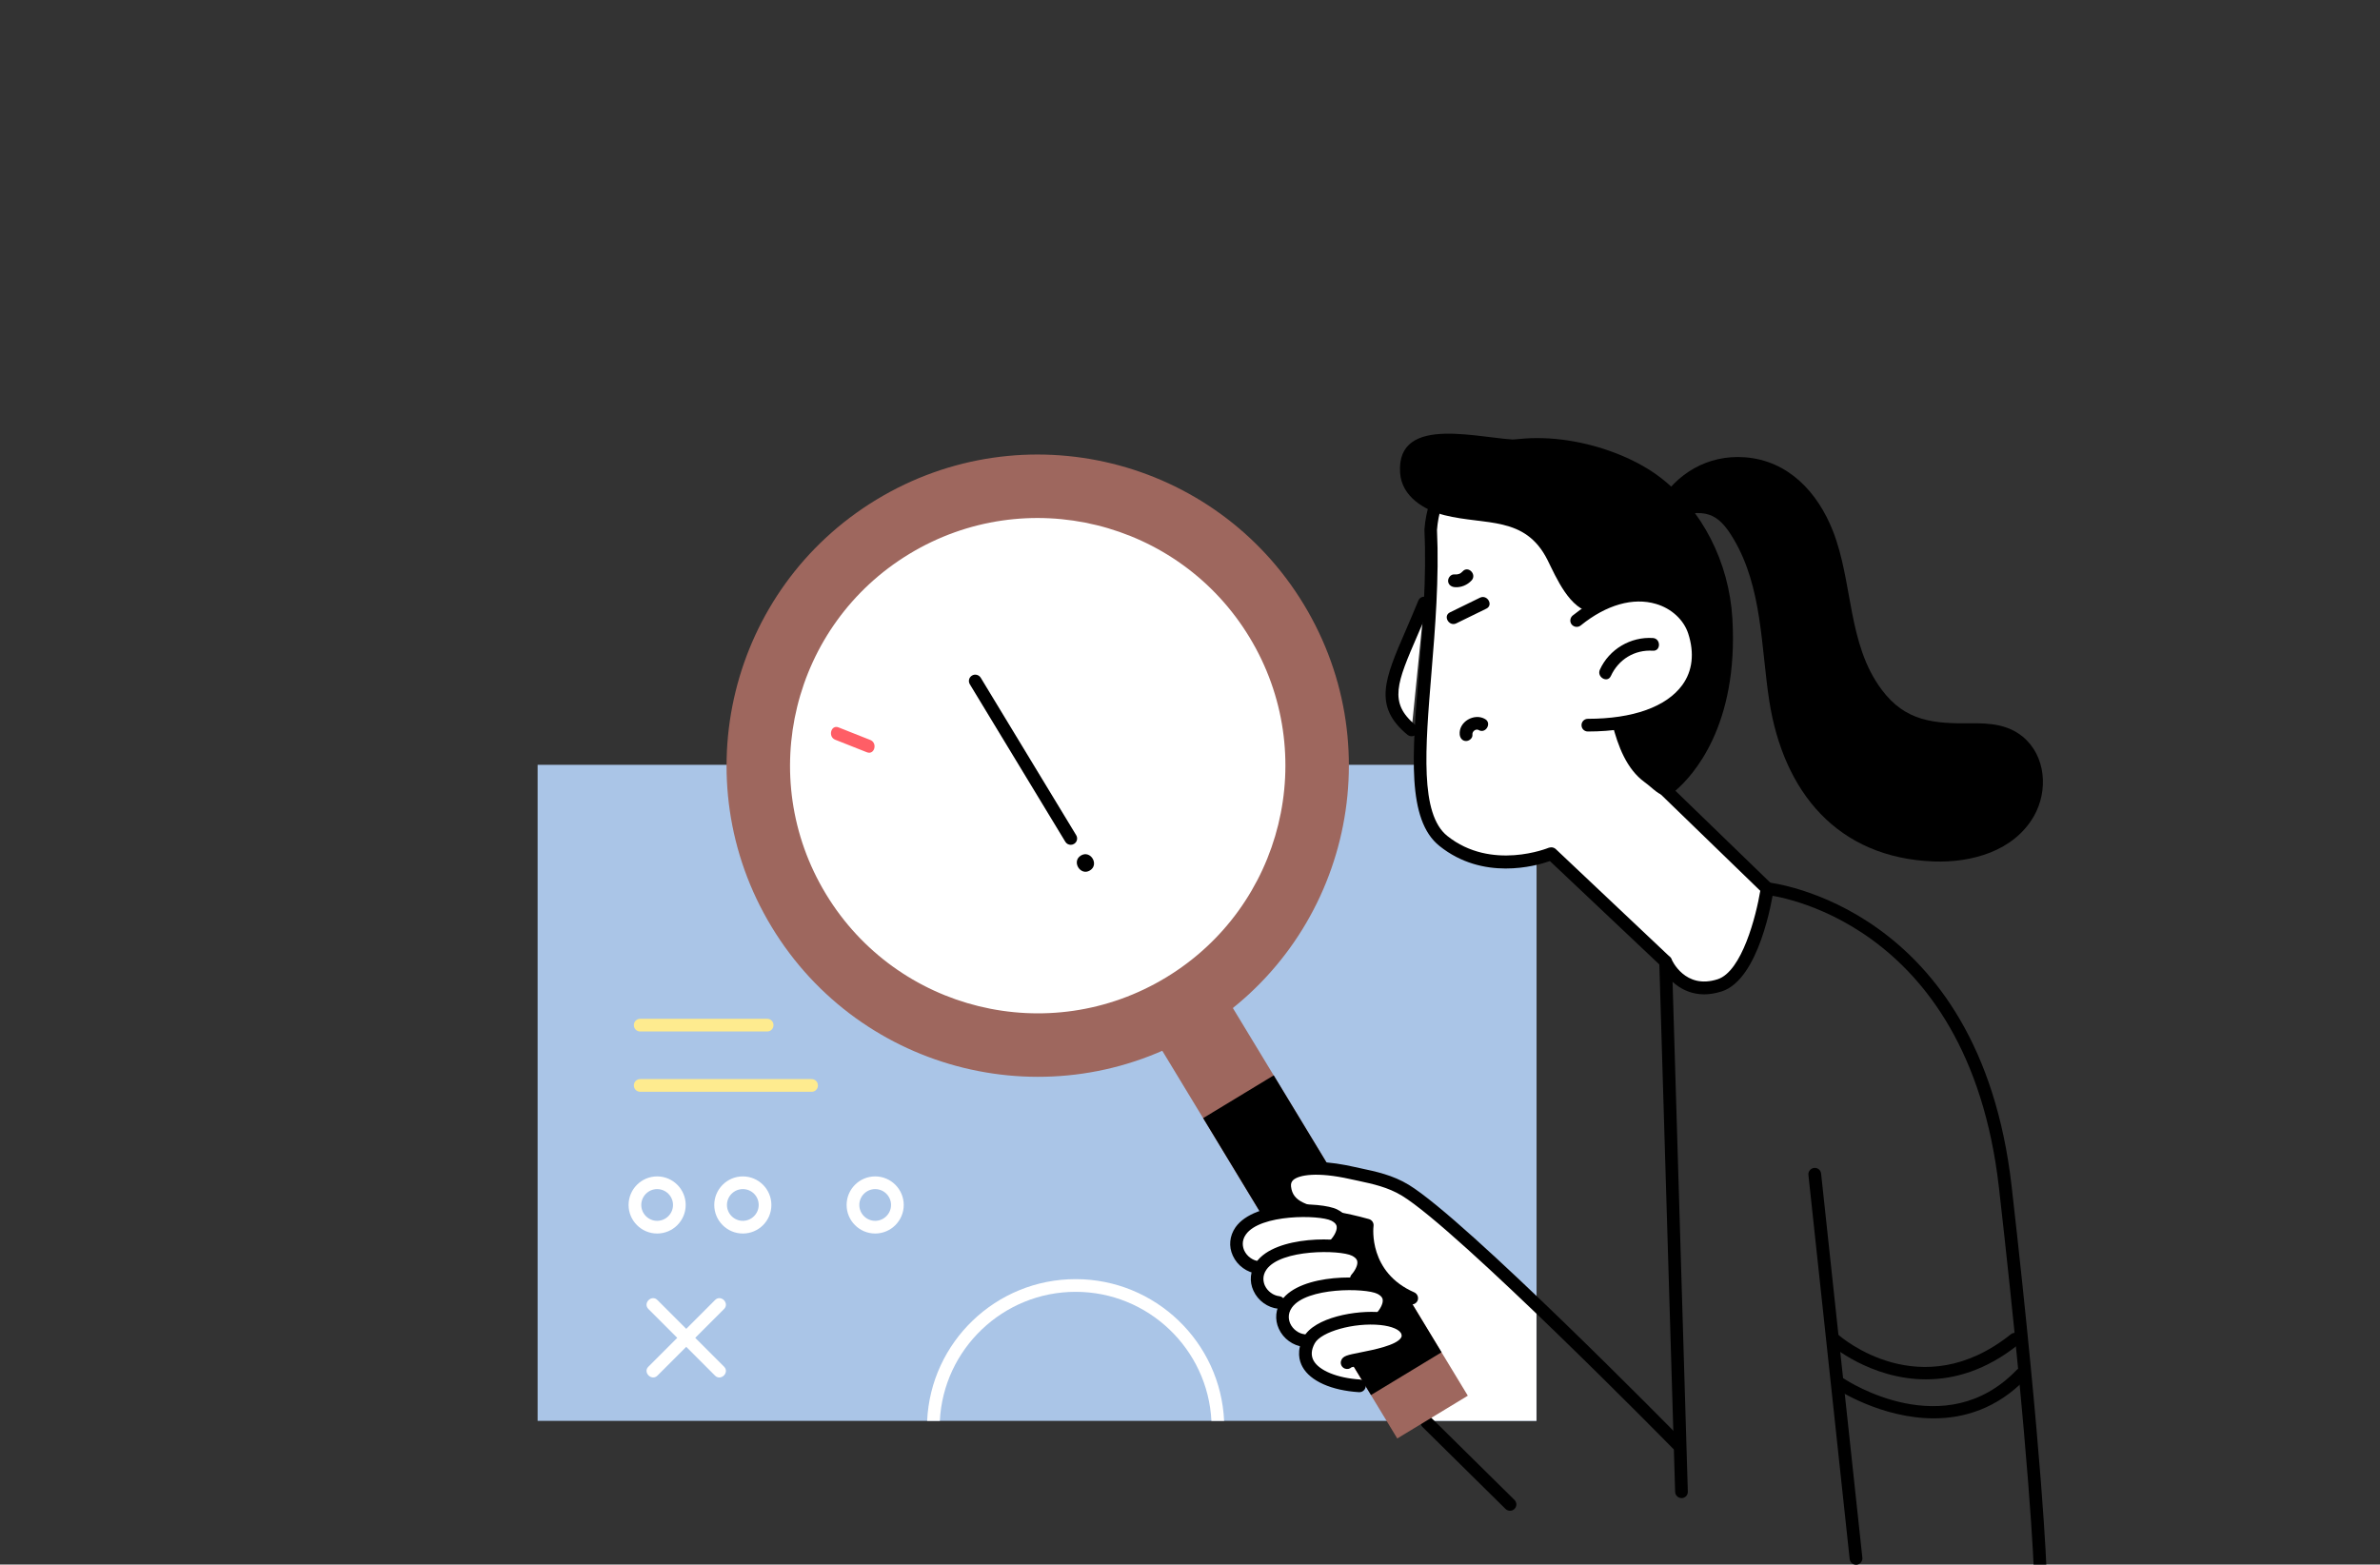 <svg width="216" height="142" viewBox="0 0 216 142" fill="none" xmlns="http://www.w3.org/2000/svg">
<rect x="0" y="0" width="216" height="142" fill="#333333" stroke="none"/>
<g clip-path="url(#clip0_709_29252)">
<path d="M139.452 69.416H48.792V128.96H139.452V69.416Z" fill="#AAC5E7"/>
<path d="M59.64 111.956C58.212 111.956 57.048 110.792 57.048 109.364C57.048 107.936 58.212 106.772 59.64 106.772C61.068 106.772 62.232 107.936 62.232 109.364C62.232 110.792 61.068 111.956 59.64 111.956ZM59.64 107.924C58.848 107.924 58.2 108.572 58.2 109.364C58.2 110.156 58.848 110.804 59.64 110.804C60.432 110.804 61.08 110.156 61.08 109.364C61.08 108.572 60.432 107.924 59.64 107.924Z" fill="white"/>
<path d="M67.416 111.956C65.988 111.956 64.824 110.792 64.824 109.364C64.824 107.936 65.988 106.772 67.416 106.772C68.844 106.772 70.008 107.936 70.008 109.364C70.008 110.792 68.856 111.956 67.416 111.956ZM67.416 107.924C66.624 107.924 65.976 108.572 65.976 109.364C65.976 110.156 66.624 110.804 67.416 110.804C68.208 110.804 68.856 110.156 68.856 109.364C68.856 108.572 68.22 107.924 67.416 107.924Z" fill="white"/>
<path d="M79.428 111.956C78 111.956 76.836 110.792 76.836 109.364C76.836 107.936 78 106.772 79.428 106.772C80.856 106.772 82.02 107.936 82.02 109.364C82.02 110.792 80.856 111.956 79.428 111.956ZM79.428 107.924C78.636 107.924 77.988 108.572 77.988 109.364C77.988 110.156 78.636 110.804 79.428 110.804C80.22 110.804 80.868 110.156 80.868 109.364C80.868 108.572 80.22 107.924 79.428 107.924Z" fill="white"/>
<path d="M97.62 116.096C90.384 116.096 84.468 121.808 84.144 128.96H85.296C85.62 122.444 91.032 117.248 97.62 117.248C104.208 117.248 109.62 122.444 109.944 128.96H111.096C110.772 121.808 104.856 116.096 97.62 116.096Z" fill="white"/>
<path d="M73.668 99.092H58.104C57.78 99.092 57.528 98.84 57.528 98.516C57.528 98.192 57.78 97.94 58.104 97.94H73.656C73.98 97.94 74.232 98.192 74.232 98.516C74.244 98.828 73.98 99.092 73.668 99.092Z" fill="#FEEB8F"/>
<path d="M69.624 93.62H58.104C57.78 93.62 57.528 93.368 57.528 93.044C57.528 92.72 57.78 92.468 58.104 92.468H69.624C69.948 92.468 70.2 92.72 70.2 93.044C70.2 93.368 69.948 93.62 69.624 93.62Z" fill="#FEEB8F"/>
<path d="M65.712 124.04L59.664 117.992C59.136 117.464 58.32 118.28 58.848 118.808L64.896 124.856C65.424 125.372 66.24 124.568 65.712 124.04Z" fill="white"/>
<path d="M59.664 124.856L65.712 118.808C66.24 118.28 65.424 117.464 64.896 117.992L58.848 124.04C58.32 124.556 59.136 125.372 59.664 124.856Z" fill="white"/>
<path d="M131.857 111.26C131.857 111.26 127.465 107.444 125.665 107.156C123.865 106.868 125.953 116.372 125.953 116.372L121.633 123.716C121.537 123.86 122.077 124.784 122.473 125.408C122.521 125.42 122.557 125.432 122.605 125.444C123.601 125.912 124.861 125.696 125.929 125.84C126.325 125.888 126.361 126.308 126.157 126.572L128.641 128.948H139.441V118.46L131.857 111.26Z" fill="white"/>
<path d="M137.041 137.12C136.897 137.12 136.753 137.06 136.633 136.952L129.097 129.512C128.869 129.284 128.869 128.924 129.097 128.696C129.325 128.468 129.685 128.468 129.913 128.696L137.449 136.136C137.677 136.364 137.677 136.724 137.449 136.952C137.341 137.06 137.197 137.12 137.041 137.12Z" fill="black"/>
<path d="M108.815 93.641C122.151 85.559 126.41 68.195 118.328 54.859C110.245 41.523 92.882 37.264 79.545 45.346C66.209 53.429 61.95 70.792 70.033 84.129C78.115 97.465 95.479 101.724 108.815 93.641Z" fill="#9E675E"/>
<path d="M108.727 86.272L102.324 90.154L126.81 130.557L133.214 126.676L108.727 86.272Z" fill="#9E675E"/>
<path d="M115.599 97.601L109.195 101.482L124.427 126.615L130.83 122.734L115.599 97.601Z" fill="black"/>
<path d="M105.829 88.715C116.445 82.281 119.835 68.46 113.401 57.844C106.968 47.229 93.146 43.839 82.531 50.272C71.915 56.706 68.525 70.527 74.958 81.143C81.392 91.759 95.213 95.149 105.829 88.715Z" fill="white"/>
<path d="M97.177 76.676C96.985 76.676 96.793 76.58 96.685 76.4L88.021 62.108C87.853 61.832 87.937 61.484 88.213 61.316C88.489 61.148 88.837 61.244 89.005 61.508L97.669 75.8C97.837 76.076 97.753 76.424 97.477 76.592C97.381 76.652 97.273 76.676 97.177 76.676Z" fill="black"/>
<path d="M98.1 77.648C97.224 78.176 98.052 79.532 98.916 79.004C99.792 78.476 98.976 77.12 98.1 77.648Z" fill="black"/>
<path d="M78.985 67.16C78.025 66.776 77.065 66.392 76.105 66.02C75.421 65.744 75.121 66.86 75.793 67.136C76.753 67.52 77.713 67.892 78.673 68.276C79.369 68.552 79.669 67.436 78.985 67.16Z" fill="#FF5E66"/>
<path d="M128.113 117.824C123.505 115.808 124.081 111.2 124.081 111.2C120.049 110.048 116.881 110.336 116.593 107.744C116.389 105.956 119.185 105.668 122.641 106.448C124.201 106.796 125.929 107.048 127.537 108.032" fill="white"/>
<path d="M152.245 131.648C152.101 131.648 151.945 131.588 151.837 131.48C151.645 131.276 132.313 111.62 127.237 108.524C125.953 107.744 124.585 107.456 123.253 107.168C123.001 107.12 122.761 107.06 122.521 107.012C119.533 106.34 117.889 106.64 117.373 107.096C117.205 107.252 117.145 107.432 117.169 107.684C117.325 109.1 118.585 109.412 121.189 109.94C122.101 110.12 123.145 110.336 124.249 110.648C124.525 110.732 124.693 110.996 124.657 111.272C124.633 111.44 124.201 115.484 128.353 117.296C128.641 117.428 128.773 117.764 128.653 118.052C128.521 118.34 128.185 118.472 127.897 118.352C123.889 116.6 123.493 112.964 123.505 111.632C122.605 111.392 121.741 111.224 120.973 111.068C118.357 110.54 116.293 110.12 116.041 107.804C115.969 107.18 116.173 106.628 116.617 106.232C117.961 105.02 121.057 105.5 122.785 105.884C123.025 105.932 123.265 105.992 123.505 106.04C124.861 106.328 126.409 106.652 127.861 107.54C133.045 110.708 151.873 129.86 152.677 130.676C152.905 130.904 152.893 131.264 152.665 131.492C152.533 131.588 152.389 131.648 152.245 131.648Z" fill="black"/>
<path d="M121.105 110.276C119.845 109.652 114.145 109.52 112.609 111.716C111.601 113.156 112.753 114.884 114.193 115.028L121.249 112.868C121.249 112.868 122.833 111.14 121.105 110.276Z" fill="white"/>
<path d="M114.193 115.604C114.169 115.604 114.157 115.604 114.133 115.604C113.185 115.508 112.297 114.872 111.889 113.972C111.493 113.12 111.589 112.172 112.129 111.392C113.869 108.908 119.929 109.052 121.357 109.772C122.137 110.156 122.377 110.708 122.449 111.092C122.641 112.16 121.765 113.156 121.657 113.264C121.441 113.504 121.081 113.516 120.841 113.3C120.601 113.084 120.589 112.724 120.805 112.484C120.961 112.316 121.393 111.728 121.309 111.296C121.297 111.224 121.249 111.008 120.829 110.792C119.749 110.252 114.373 110.18 113.065 112.052C112.645 112.652 112.801 113.216 112.921 113.492C113.161 114.02 113.689 114.404 114.229 114.464C114.541 114.5 114.781 114.776 114.745 115.1C114.733 115.388 114.481 115.604 114.193 115.604Z" fill="black"/>
<path d="M122.977 113.444C121.717 112.82 116.017 112.688 114.481 114.884C113.473 116.324 114.625 118.052 116.065 118.196L123.121 116.036C123.121 116.036 124.705 114.308 122.977 113.444Z" fill="white"/>
<path d="M116.065 118.784C116.041 118.784 116.029 118.784 116.005 118.784C115.057 118.688 114.169 118.052 113.761 117.152C113.365 116.3 113.461 115.352 114.001 114.572C115.741 112.088 121.801 112.232 123.229 112.952C124.009 113.336 124.249 113.888 124.321 114.272C124.513 115.34 123.637 116.336 123.529 116.444C123.313 116.684 122.953 116.696 122.713 116.48C122.473 116.264 122.461 115.904 122.677 115.664C122.833 115.496 123.265 114.908 123.181 114.476C123.169 114.404 123.121 114.188 122.701 113.972C121.621 113.432 116.245 113.36 114.937 115.232C114.517 115.832 114.673 116.396 114.793 116.672C115.033 117.2 115.561 117.584 116.101 117.644C116.413 117.68 116.653 117.956 116.617 118.28C116.605 118.556 116.353 118.784 116.065 118.784Z" fill="black"/>
<path d="M125.281 116.9C124.021 116.276 118.321 116.144 116.785 118.34C115.777 119.78 116.929 121.508 118.369 121.652L125.425 119.492C125.425 119.504 127.009 117.776 125.281 116.9Z" fill="white"/>
<path d="M118.369 122.24C118.345 122.24 118.333 122.24 118.309 122.24C117.361 122.144 116.473 121.508 116.065 120.608C115.669 119.756 115.765 118.808 116.305 118.028C118.045 115.532 124.105 115.688 125.533 116.408C126.313 116.792 126.553 117.344 126.625 117.728C126.817 118.796 125.941 119.792 125.833 119.9C125.617 120.14 125.257 120.152 125.017 119.936C124.777 119.72 124.765 119.36 124.981 119.12C125.137 118.952 125.569 118.364 125.485 117.932C125.473 117.86 125.425 117.644 125.005 117.428C123.925 116.888 118.549 116.816 117.241 118.688C116.821 119.288 116.977 119.852 117.097 120.128C117.337 120.656 117.865 121.04 118.405 121.1C118.717 121.136 118.957 121.412 118.921 121.736C118.909 122.012 118.657 122.24 118.369 122.24Z" fill="black"/>
<path d="M127.729 120.944C127.093 118.796 119.953 119.504 118.801 121.664C117.529 124.052 120.073 125.588 123.373 125.792L122.257 123.68C122.413 123.26 128.353 123.02 127.729 120.944Z" fill="white"/>
<path d="M123.373 126.356C123.361 126.356 123.349 126.356 123.337 126.356C120.841 126.2 118.921 125.348 118.213 124.064C117.901 123.5 117.661 122.576 118.297 121.388C119.269 119.564 123.097 118.88 125.377 119.108C127.009 119.276 128.017 119.852 128.293 120.776C128.425 121.208 128.365 121.64 128.137 122.012C127.453 123.14 125.281 123.56 123.697 123.872C123.301 123.944 122.833 124.04 122.653 124.1C122.497 124.244 122.281 124.292 122.065 124.22C121.765 124.112 121.609 123.776 121.717 123.488C121.873 123.056 122.281 122.984 123.481 122.744C124.621 122.516 126.733 122.108 127.153 121.412C127.213 121.316 127.225 121.232 127.189 121.1C127.069 120.692 126.325 120.368 125.269 120.26C122.893 120.02 119.893 120.86 119.317 121.928C118.993 122.528 118.969 123.044 119.221 123.5C119.725 124.4 121.369 125.072 123.409 125.204C123.721 125.228 123.973 125.492 123.949 125.816C123.925 126.128 123.673 126.356 123.373 126.356Z" fill="black"/>
<path d="M129.84 48.092C130.416 59.9 126.672 72.872 130.992 76.328C135.312 79.784 140.784 77.48 140.784 77.48L151.152 87.272C151.152 87.272 152.532 90.548 156.048 89.432C159.216 88.424 160.368 80.648 160.368 80.648L151.152 71.72C151.152 71.72 157.308 67.676 156.624 56.168C156.336 51.272 153.972 46.592 150.288 43.784C144.252 39.164 130.62 37.964 129.84 48.092Z" fill="white"/>
<path d="M154.668 90.248C152.52 90.248 151.188 88.688 150.684 87.62L140.664 78.152C139.332 78.62 134.58 79.94 130.644 76.784C127.668 74.408 128.16 68.492 128.772 61.004C129.108 56.984 129.48 52.424 129.276 48.128C129.276 48.104 129.276 48.08 129.276 48.056C129.54 44.636 131.244 42.116 134.196 40.796C139.308 38.504 146.724 40.316 150.66 43.316C154.464 46.22 156.924 51.008 157.224 56.132C157.8 65.9 153.612 70.436 152.052 71.768L160.8 80.24C160.932 80.372 160.992 80.552 160.968 80.732C160.848 81.56 159.66 88.892 156.252 89.984C155.664 90.164 155.148 90.248 154.668 90.248ZM140.796 76.904C140.94 76.904 141.084 76.964 141.192 77.06L151.56 86.852C151.62 86.912 151.668 86.972 151.692 87.044C151.74 87.152 152.928 89.828 155.88 88.88C158.1 88.172 159.384 83.096 159.756 80.852L150.756 72.128C150.636 72.008 150.564 71.84 150.588 71.66C150.6 71.492 150.696 71.324 150.84 71.228C150.9 71.192 156.708 67.184 156.06 56.18C155.784 51.392 153.492 46.916 149.952 44.216C146.268 41.408 139.236 39.776 134.652 41.828C132.084 42.98 130.656 45.092 130.416 48.092C130.62 52.46 130.248 57.044 129.912 61.088C129.348 67.952 128.856 73.88 131.352 75.872C135.36 79.076 140.508 76.964 140.568 76.94C140.64 76.928 140.712 76.904 140.796 76.904Z" fill="black"/>
<path d="M156.636 56.168C156.348 51.272 153.984 46.592 150.3 43.784C145.824 40.376 137.196 38.828 132.708 42.368C135.828 42.68 138.756 43.904 140.7 46.64C142.836 49.628 143.58 53.516 143.904 57.368C144.264 58.064 144.588 58.76 144.84 59.468C146.088 62.888 146.028 68.624 149.256 70.988C150.072 71.576 150.516 72.224 151.452 72.308C152.856 71.096 157.2 65.756 156.636 56.168Z" fill="black"/>
<path d="M129.264 54.728C126.672 61.064 124.8 63.512 128.112 66.248L129.264 54.728Z" fill="white"/>
<path d="M128.112 66.824C127.98 66.824 127.848 66.776 127.74 66.692C124.596 64.1 125.664 61.628 127.608 57.152C127.956 56.348 128.328 55.472 128.724 54.512C128.844 54.212 129.18 54.08 129.48 54.2C129.78 54.32 129.912 54.656 129.792 54.956C129.396 55.928 129.012 56.816 128.664 57.62C126.78 61.976 126 63.776 128.472 65.816C128.712 66.02 128.748 66.38 128.544 66.632C128.448 66.752 128.28 66.824 128.112 66.824Z" fill="black"/>
<path d="M134.316 54.248C133.404 54.692 132.504 55.136 131.592 55.58C130.932 55.904 131.508 56.9 132.168 56.576C133.08 56.132 133.98 55.688 134.892 55.244C135.564 54.92 134.976 53.924 134.316 54.248Z" fill="black"/>
<path d="M132.744 51.86C132.54 52.088 132.312 52.16 132 52.136C131.688 52.1 131.424 52.424 131.424 52.712C131.424 53.048 131.688 53.252 132 53.288C132.576 53.348 133.164 53.108 133.56 52.676C134.052 52.124 133.236 51.308 132.744 51.86Z" fill="black"/>
<path d="M134.784 65.264C133.812 64.688 132.36 65.504 132.48 66.68C132.516 66.992 132.72 67.256 133.056 67.256C133.344 67.256 133.668 66.992 133.632 66.68C133.596 66.368 133.956 66.116 134.196 66.26C134.832 66.632 135.42 65.636 134.784 65.264Z" fill="black"/>
<path d="M143.101 56.312C148.285 52.136 152.809 54.356 153.757 57.32C155.341 62.216 151.597 65.816 144.109 65.816" fill="white"/>
<path d="M144.108 66.392C143.784 66.392 143.532 66.14 143.532 65.816C143.532 65.492 143.796 65.24 144.108 65.24C148.2 65.24 151.236 64.148 152.676 62.18C153.612 60.896 153.792 59.276 153.216 57.5C152.808 56.252 151.692 55.22 150.288 54.812C148.224 54.2 145.788 54.884 143.46 56.768C143.208 56.972 142.848 56.924 142.644 56.684C142.44 56.432 142.488 56.072 142.728 55.868C146.292 53 149.196 53.288 150.612 53.708C152.4 54.236 153.78 55.532 154.296 57.152C154.992 59.3 154.752 61.28 153.588 62.876C151.944 65.132 148.572 66.392 144.108 66.392Z" fill="black"/>
<path d="M150.013 57.908C147.985 57.776 146.041 58.928 145.201 60.776C144.889 61.448 145.885 62.036 146.197 61.352C146.893 59.84 148.357 58.952 150.013 59.06C150.745 59.108 150.745 57.956 150.013 57.908Z" fill="black"/>
<path d="M183.588 66.872C182.244 65.756 180.576 65.624 178.896 65.648C175.536 65.684 172.932 65.504 170.76 62.576C167.664 58.424 168.18 52.88 166.356 48.212C164.976 44.684 162.3 41.792 158.352 41.504C154.98 41.252 152.136 42.992 150.516 45.716C150.312 45.8 150.192 45.872 150.204 45.932C150.084 45.2 148.968 45.512 149.088 46.244C149.172 46.748 149.388 47.084 149.76 47.264C149.724 47.348 149.688 47.42 149.664 47.504C149.412 48.2 150.528 48.5 150.78 47.816C150.84 47.624 150.924 47.444 150.996 47.276C151.176 47.18 151.356 47.06 151.608 46.988C154.728 46.148 155.88 46.436 157.356 48.956C159.948 53.36 159.816 58.712 160.572 63.608C161.856 71.852 166.728 77.864 175.512 78.188C178.944 78.308 182.76 77.252 184.584 74.084C185.904 71.792 185.688 68.612 183.588 66.872Z" fill="black"/>
<path d="M137.868 39.908C134.628 39.932 126.696 37.436 127.068 42.92C127.212 45.056 129.24 46.292 131.1 46.76C134.832 47.696 138.42 46.784 140.448 50.828C141.216 52.364 142.476 55.388 144.54 55.58C146.208 55.736 146.604 53.348 146.748 51.86C147.216 47.168 141.948 40.604 137.868 39.908Z" fill="black"/>
<path d="M152.605 135.968C152.293 135.968 152.041 135.716 152.029 135.404L150.589 87.296C150.577 86.972 150.829 86.708 151.153 86.708C151.465 86.708 151.741 86.948 151.741 87.272L153.181 135.38C153.193 135.704 152.941 135.968 152.617 135.968H152.605Z" fill="black"/>
<path d="M185.161 143.168C184.849 143.168 184.597 142.916 184.585 142.604C184.585 142.508 184.261 132.812 181.417 107.792C178.621 83.192 160.513 81.236 160.333 81.224C160.021 81.2 159.781 80.912 159.817 80.6C159.841 80.288 160.129 80.048 160.441 80.084C160.633 80.108 179.665 82.148 182.569 107.672C185.425 132.764 185.737 142.484 185.737 142.58C185.749 142.892 185.497 143.168 185.173 143.168H185.161Z" fill="black"/>
<path d="M168.445 142.016C168.157 142.016 167.905 141.8 167.869 141.5L164.125 106.64C164.089 106.328 164.317 106.04 164.641 106.004C164.965 105.968 165.241 106.196 165.277 106.52L169.021 141.38C169.057 141.692 168.829 141.98 168.505 142.016C168.493 142.016 168.469 142.016 168.445 142.016Z" fill="black"/>
<path d="M175.501 128.732C170.749 128.732 166.753 126.116 166.693 126.08C166.429 125.9 166.357 125.552 166.537 125.276C166.717 125.012 167.065 124.94 167.341 125.12C167.713 125.372 176.533 131.096 183.025 124.34C183.241 124.112 183.613 124.1 183.841 124.328C184.069 124.544 184.081 124.916 183.853 125.144C181.225 127.856 178.237 128.732 175.501 128.732Z" fill="black"/>
<path d="M174.794 125.192C169.742 125.192 166.106 122.036 166.046 121.988C165.806 121.772 165.782 121.412 165.998 121.172C166.214 120.932 166.574 120.908 166.814 121.124C167.114 121.388 174.338 127.628 182.498 121.1C182.75 120.896 183.11 120.944 183.302 121.196C183.506 121.448 183.458 121.808 183.206 122.012C180.23 124.4 177.338 125.192 174.794 125.192Z" fill="black"/>
</g>
<defs>
<clipPath id="clip0_709_29252">
<rect width="216" height="142" fill="white"/>
</clipPath>
</defs>
</svg>
